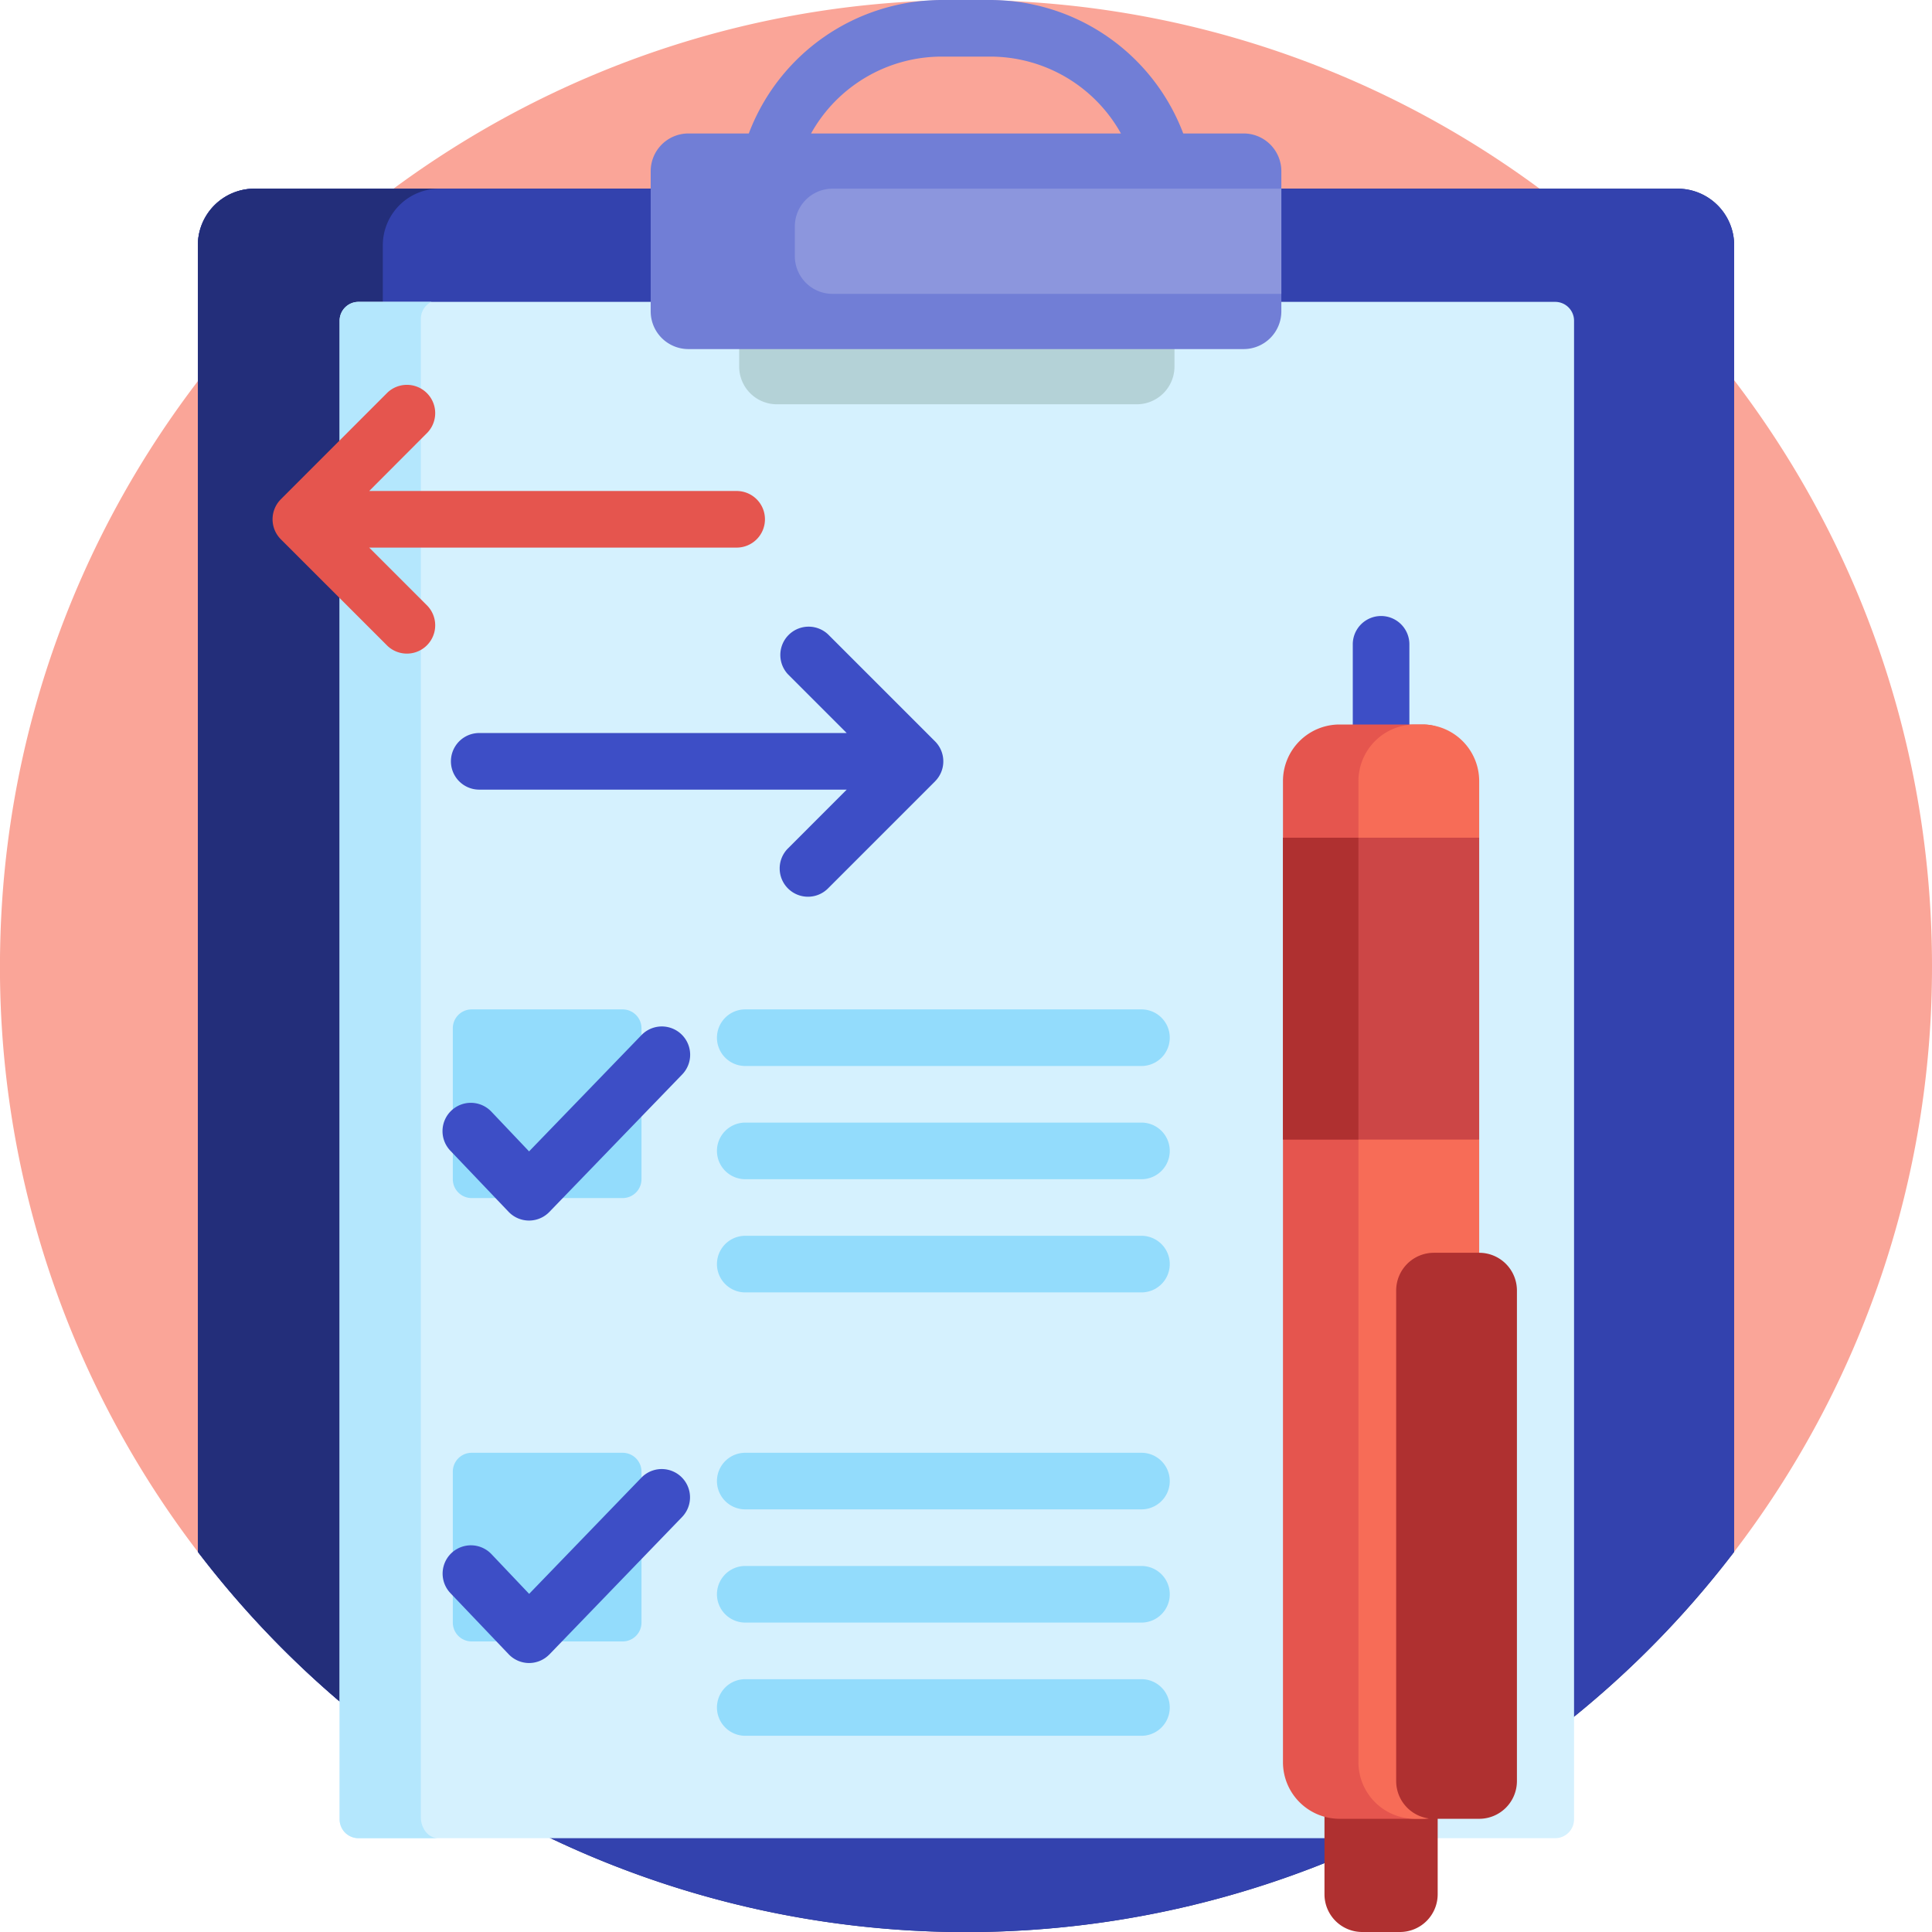 <svg xmlns="http://www.w3.org/2000/svg" viewBox="0 0 512 512"><defs><style>.cls-1{fill:#faa598;}.cls-2{fill:#232e7a;}.cls-3{fill:#3342ae;}.cls-4{fill:#d5f1fe;}.cls-5{fill:#b4e7fd;}.cls-6{fill:#93dcfc;}.cls-7{fill:#3d4ec6;}.cls-8{fill:#af3030;}.cls-9{fill:#e5554e;}.cls-10{fill:#f76c57;}.cls-11{fill:#cc4646;}.cls-12{fill:#b4d2d7;}.cls-13{fill:#717ed6;}.cls-14{fill:#8c96dd;}</style></defs><g id="Слой_2" data-name="Слой 2"><g id="Слой_1-2" data-name="Слой 1"><path class="cls-1" d="M52.71,411.61A255,255,0,0,1,.05,250.7C2.86,111.71,117.19-.11,256.22,0,397.5.12,512,114.69,512,256a254.86,254.86,0,0,1-52.84,155.78,6.45,6.45,0,0,1-10,.24,256,256,0,0,0-386.29-.09,6.59,6.59,0,0,1-10.18-.32Z"/><path class="cls-2" d="M459.57,325v86.25a256,256,0,0,1-407.14,0V65a15,15,0,0,1,15-15H444.57a15,15,0,0,1,15,15V325Z"/><path class="cls-3" d="M459.57,65V411.25a256,256,0,0,1-407.14,0V65a15,15,0,0,1,15-15H444.57a15,15,0,0,1,15,15Z"/><path class="cls-2" d="M101.45,65V460.1a257.43,257.43,0,0,1-49-48.85V65a15,15,0,0,1,15-15h49A15,15,0,0,0,101.45,65Z"/><path class="cls-4" d="M417.14,85V482.14a5,5,0,0,1-5,5H95a5,5,0,0,1-5-5V85a5,5,0,0,1,5-5H412.14A5,5,0,0,1,417.14,85Z"/><path class="cls-5" d="M95,487.14a5,5,0,0,1-5-5V85a5,5,0,0,1,5-5h19.33a5,5,0,0,0-2.8,4.49V481.63c0,2.76,1.87,5.51,4.63,5.51Z"/><path class="cls-6" d="M310,275a7.5,7.5,0,0,0-7.5-7.5h-105a7.5,7.5,0,0,0,0,15h105A7.5,7.5,0,0,0,310,275Zm-7.5,37.5h-105a7.5,7.5,0,0,1,0-15h105a7.5,7.5,0,0,1,0,15Zm0,30h-105a7.5,7.5,0,0,1,0-15h105a7.5,7.5,0,0,1,0,15ZM165,317.5H125a5,5,0,0,1-5-5v-40a5,5,0,0,1,5-5h40a5,5,0,0,1,5,5v40A5,5,0,0,1,165,317.5ZM302.5,400h-105a7.5,7.5,0,0,1,0-15h105a7.5,7.5,0,0,1,0,15Zm0,30h-105a7.5,7.5,0,0,1,0-15h105a7.5,7.5,0,0,1,0,15Zm0,30h-105a7.5,7.5,0,0,1,0-15h105a7.5,7.5,0,0,1,0,15ZM165,435H125a5,5,0,0,1-5-5V390a5,5,0,0,1,5-5h40a5,5,0,0,1,5,5v40A5,5,0,0,1,165,435Z"/><path class="cls-7" d="M140.18,323.46h0a7.51,7.51,0,0,1-5.41-2.33l-15.43-16.19a7.5,7.5,0,0,1,10.87-10.35l10,10.54L170,274.31a7.5,7.5,0,1,1,10.79,10.43l-35.2,36.43A7.49,7.49,0,0,1,140.18,323.46Zm5.4,115L180.78,402A7.5,7.5,0,0,0,170,391.57l-29.77,30.82-10-10.54a7.5,7.5,0,1,0-10.86,10.35l15.43,16.19a7.51,7.51,0,0,0,5.4,2.33h0a7.53,7.53,0,0,0,5.4-2.29Z"/><path class="cls-7" d="M373.5,170.75v52.5a7.5,7.5,0,0,1-15,0v-52.5a7.5,7.5,0,0,1,15,0Z"/><path class="cls-8" d="M381,432v70a10,10,0,0,1-10,10H361a10,10,0,0,1-10-10V432a10,10,0,0,1,10-10h10A10,10,0,0,1,381,432Z"/><path class="cls-9" d="M386,207V467c0,8.28-.72,15-9,15H355a15,15,0,0,1-15-15V302l8.4-14.64V236.64L340,222V207a15,15,0,0,1,15-15h22C385.28,192,386,198.72,386,207Z"/><path class="cls-10" d="M392,207v15l-6,8.34v63.32l6,8.34V467a15,15,0,0,1-15,15h-2a15,15,0,0,1-15-15V207a15,15,0,0,1,15-15h2A15,15,0,0,1,392,207Z"/><path class="cls-11" d="M392,222v80H340V222Z"/><path class="cls-8" d="M360,302H340V222h20Zm42,170V342a10,10,0,0,0-10-10H380a10,10,0,0,0-10,10V472a10,10,0,0,0,10,10h12A10,10,0,0,0,402,472Z"/><path class="cls-12" d="M311.25,60V97.14a10,10,0,0,1-10,10H205.89a10,10,0,0,1-10-10V60a10,10,0,0,1,10-10h95.36A10,10,0,0,1,311.25,60Z"/><path class="cls-13" d="M329.57,35.37h-16A54.73,54.73,0,0,0,262.43,0H249.57a54.73,54.73,0,0,0-51.13,35.37h-16a10,10,0,0,0-10,10V82.51a10,10,0,0,0,10,10H329.57a10,10,0,0,0,10-10V45.37A10,10,0,0,0,329.57,35.37Zm-114.63,0A39.66,39.66,0,0,1,249.57,15h12.86a39.66,39.66,0,0,1,34.63,20.37Z"/><path class="cls-14" d="M339.57,50V77.88H220.64a10,10,0,0,1-10-10V60a10,10,0,0,1,10-10Z"/><path class="cls-7" d="M247.8,207.07l-28.28,28.28a7.5,7.5,0,1,1-10.61-10.6l15.48-15.49H127a7.5,7.5,0,1,1,0-15h97.38l-15.48-15.48a7.5,7.5,0,0,1,10.61-10.6l28.28,28.28a7.5,7.5,0,0,1,0,10.61Z"/><path class="cls-9" d="M202.72,137.62a7.5,7.5,0,0,1-7.5,7.5H97.84l15.48,15.48a7.5,7.5,0,0,1-10.6,10.6L74.43,142.92a7.5,7.5,0,0,1,0-10.61L102.72,104a7.5,7.5,0,0,1,10.6,10.6L97.84,130.12h97.39a7.49,7.49,0,0,1,7.49,7.5Z"/></g></g></svg>